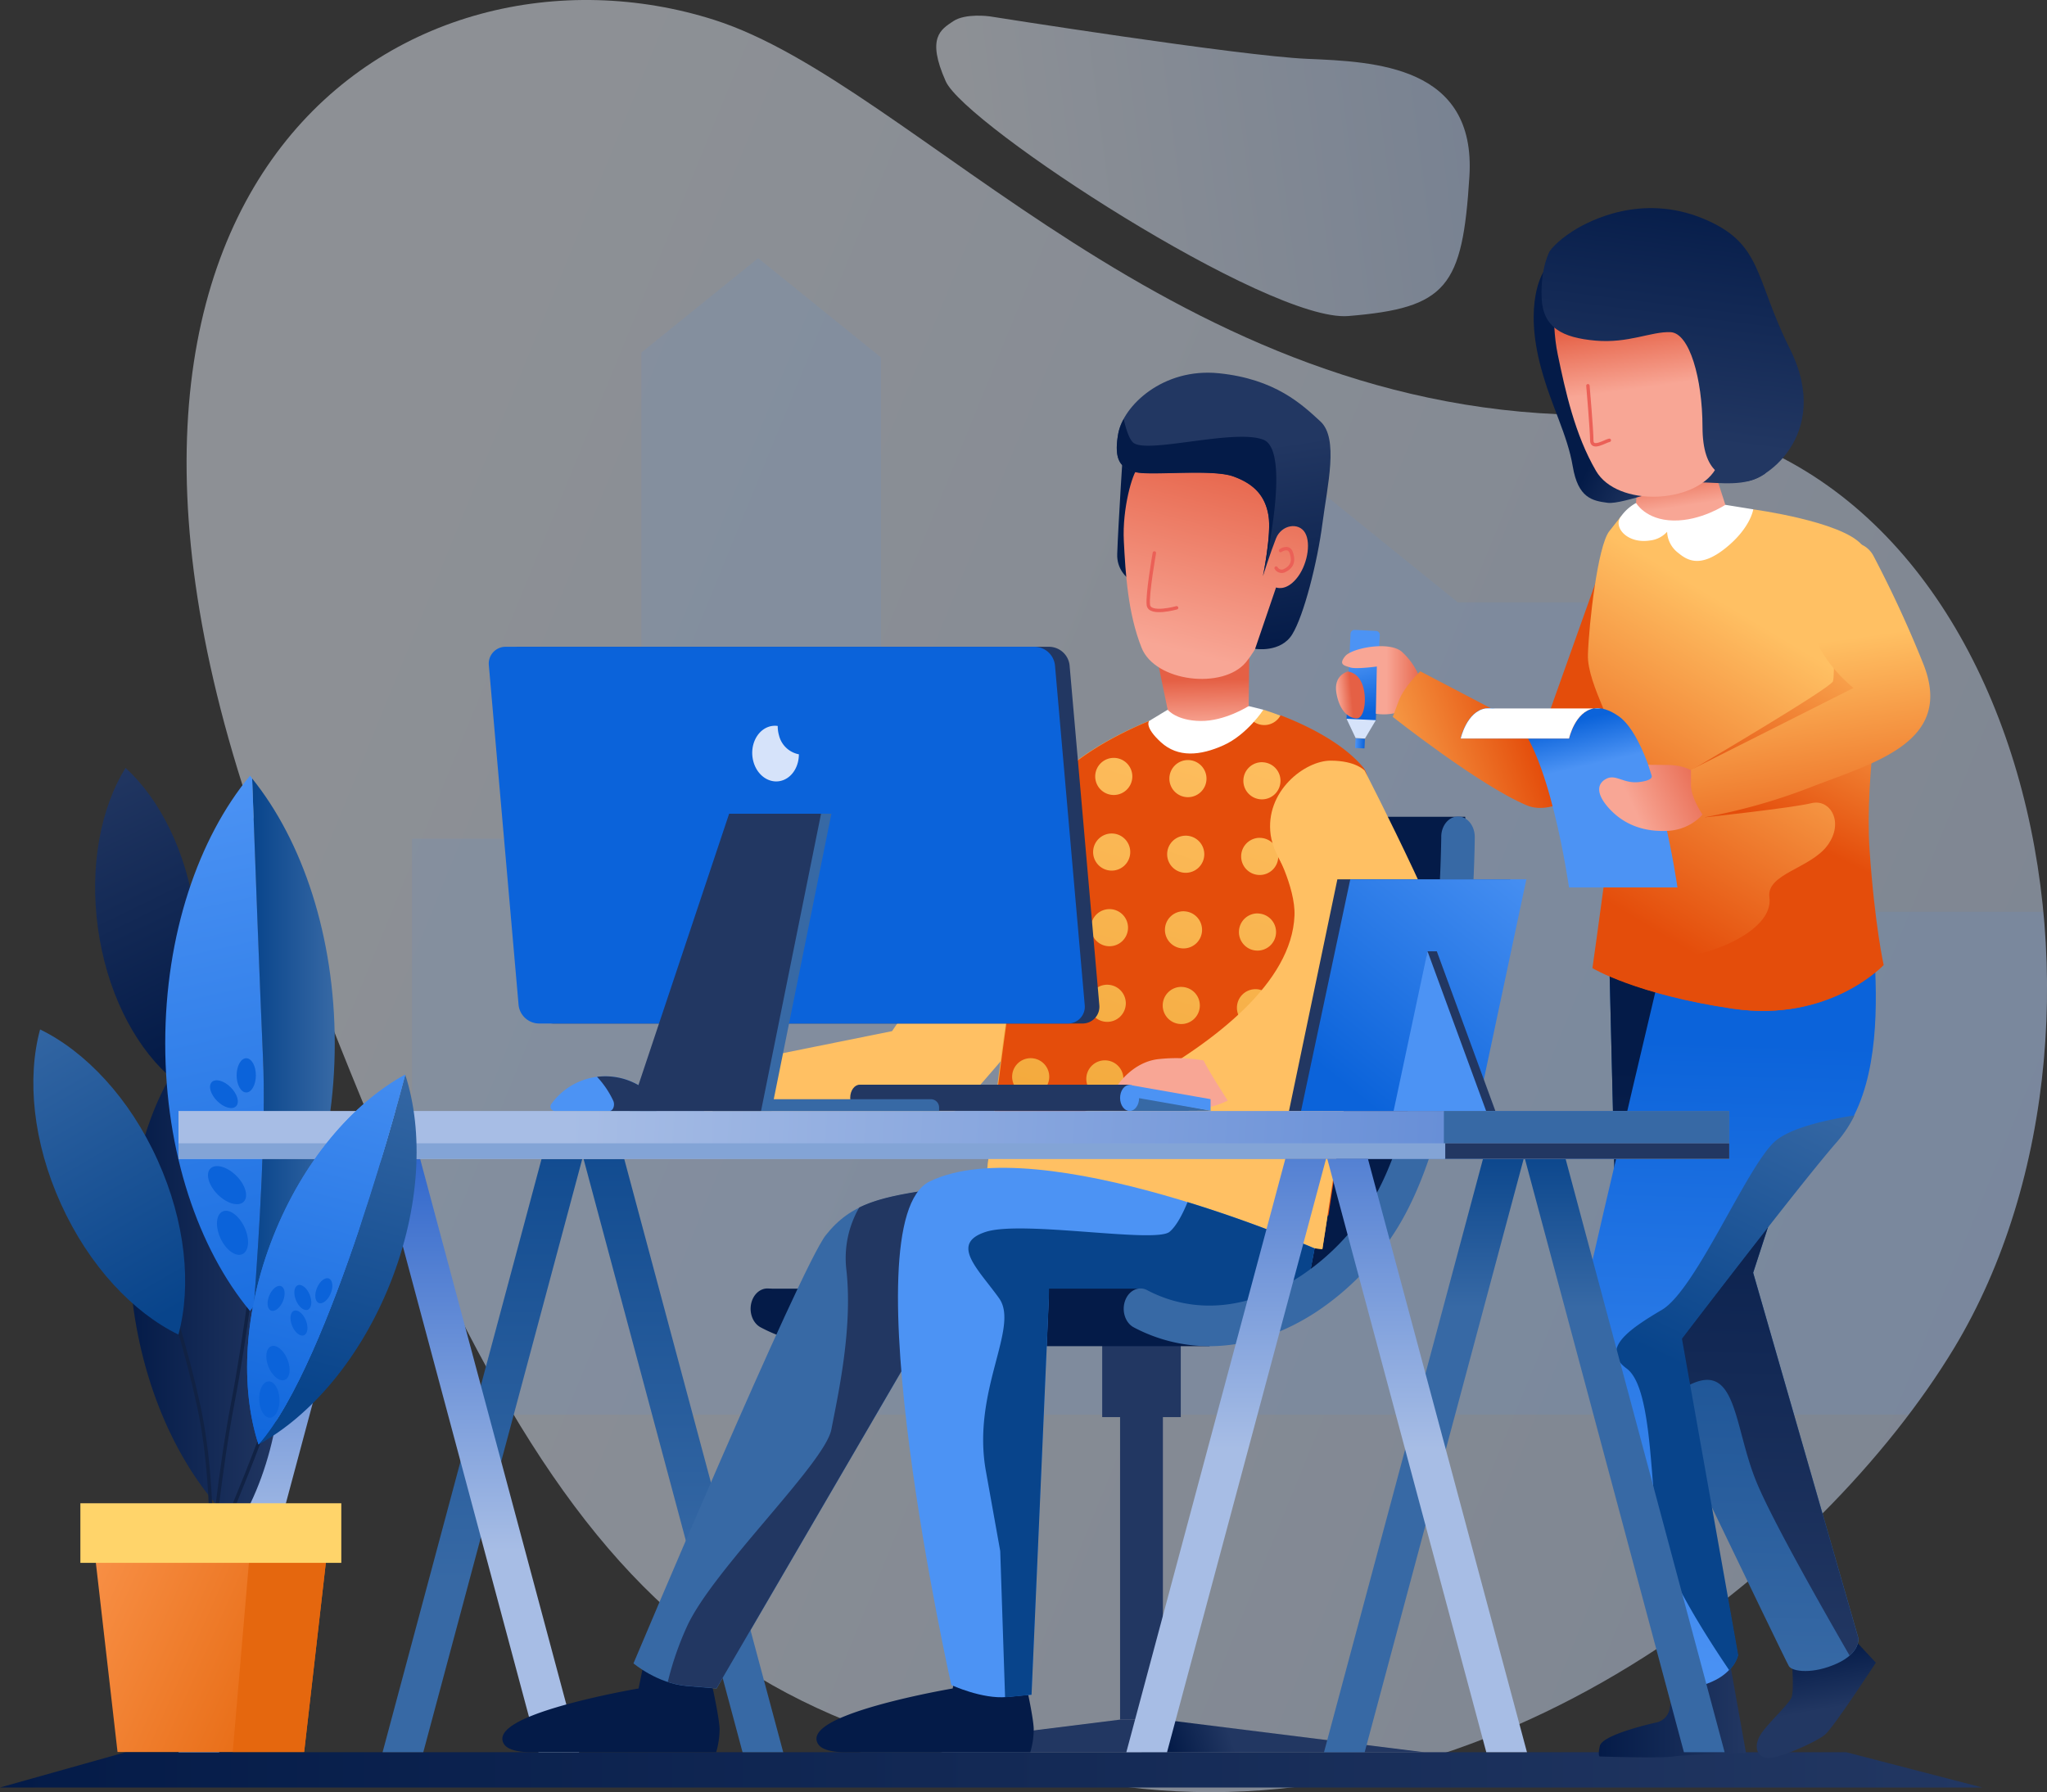 <svg viewBox="0 0 600 525.41" xmlns="http://www.w3.org/2000/svg" xmlns:xlink="http://www.w3.org/1999/xlink"><rect x="0" y="0" width="600" height="525.41" fill="#333333" stroke="none"/><linearGradient id="a" gradientTransform="matrix(-1 -.13 -.14 1.09 -1156.39 -164.42)" gradientUnits="userSpaceOnUse" x1="-1293.44" x2="-1985.56" y1="172.58" y2="373.61"><stop offset="0" stop-color="#eaf1fc"/><stop offset="1" stop-color="#c0d4f4"/></linearGradient><linearGradient id="b" gradientTransform="matrix(-1 0 0 1 -4244.8 0)" gradientUnits="userSpaceOnUse" x1="-4825.83" x2="-4244.8" y1="518.87" y2="518.87"><stop offset="0" stop-color="#223762"/><stop offset="1" stop-color="#041b48"/></linearGradient><linearGradient id="c" gradientTransform="matrix(-.53 .85 .85 .53 719.29 -348.38)" x1="569.15" x2="477.36" xlink:href="#a" y1="-152.37" y2="-40.54"/><linearGradient id="d" gradientTransform="matrix(-1 0 0 1 -768.76 0)" x1="-1280.49" x2="-1237.34" xlink:href="#b" y1="500.56" y2="500.56"/><linearGradient id="e" gradientTransform="matrix(-.99 -.15 -.15 .99 -918.67 -152.04)" x1="-1534.77" x2="-1528.94" xlink:href="#b" y1="426.89" y2="409.45"/><linearGradient id="f" gradientTransform="translate(1262.65)" gradientUnits="userSpaceOnUse" x1="-757.43" x2="-752.58" y1="490.79" y2="314.11"><stop offset="0" stop-color="#3769a5"/><stop offset="1" stop-color="#08448b"/></linearGradient><linearGradient id="g" gradientTransform="translate(1262.65)" x1="-757.3" x2="-752.56" xlink:href="#b" y1="485.86" y2="313.26"/><linearGradient id="h" gradientTransform="translate(1262.65)" gradientUnits="userSpaceOnUse" x1="-760.14" x2="-754.88" y1="497.08" y2="305.43"><stop offset="0" stop-color="#4c93f4"/><stop offset="1" stop-color="#0b63da"/></linearGradient><linearGradient id="i" gradientTransform="translate(1381.02 -1118.36)" x1="-983.17" x2="-978.26" xlink:href="#h" y1="1311.1" y2="1326.69"/><linearGradient id="j" gradientTransform="translate(1380.08 -1118.39)" x1="-982.8" x2="-980.06" xlink:href="#h" y1="1336.2" y2="1336.2"/><linearGradient id="k" gradientTransform="translate(1262.65)" gradientUnits="userSpaceOnUse" x1="-856.25" x2="-844.97" y1="200.23" y2="200.23"><stop offset="0" stop-color="#f8a695"/><stop offset="1" stop-color="#e56045"/></linearGradient><linearGradient id="l" gradientTransform="translate(1262.65)" gradientUnits="userSpaceOnUse" x1="-872.22" x2="-816.05" y1="220.36" y2="200.8"><stop offset="0" stop-color="#ffc063"/><stop offset=".95" stop-color="#e44d0b"/></linearGradient><linearGradient id="m" x1="-733.77" x2="-784.1" xlink:href="#l" y1="190.81" y2="274.68"/><linearGradient id="n" x1="-769.9" x2="-771.76" xlink:href="#k" y1="148.49" y2="136.45"/><linearGradient id="o" gradientTransform="matrix(.99 -.15 .15 .99 1335.45 -318.55)" x1="-891.9" x2="-908.16" xlink:href="#b" y1="303.92" y2="292.48"/><linearGradient id="p" gradientTransform="matrix(.99 -.15 .15 .99 1335.45 -318.55)" x1="-902.33" x2="-902.07" xlink:href="#k" y1="299.18" y2="279.55"/><linearGradient id="q" gradientTransform="matrix(.99 -.15 .15 .99 1335.45 -318.55)" x1="-907" x2="-886.78" xlink:href="#b" y1="313.57" y2="241.42"/><linearGradient id="r" gradientTransform="matrix(1 -.09 .09 1 1363.21 -106.77)" x1="-991.18" x2="-987.01" xlink:href="#k" y1="219.86" y2="219.86"/><linearGradient id="s" x1="-705.83" x2="-736.67" xlink:href="#l" y1="185.82" y2="249.38"/><linearGradient id="t" x1="-805.16" x2="-808.17" xlink:href="#h" y1="226.18" y2="212.89"/><linearGradient id="u" x1="-783.82" x2="-759.76" xlink:href="#k" y1="237.04" y2="225.89"/><linearGradient id="v" x1="-735.85" x2="-724.77" xlink:href="#l" y1="189.27" y2="266.52"/><linearGradient id="w" x1="-714.91" x2="-755.1" xlink:href="#f" y1="324.89" y2="407.72"/><linearGradient id="x" x1="306.94" x2="323.77" xlink:href="#b" y1="513.72" y2="519.56"/><linearGradient id="y" gradientTransform="matrix(-1 0 0 1 -4116.13 0)" x1="-4478.38" x2="-4461.55" xlink:href="#b" y1="513.72" y2="519.56"/><linearGradient id="z" x1="303.95" x2="340.59" xlink:href="#b" y1="473.41" y2="440.72"/><linearGradient id="A" x1="323.46" x2="336.76" xlink:href="#b" y1="414.64" y2="402.78"/><linearGradient id="B" gradientTransform="matrix(-1 0 0 1 -4244.8 0)" x1="-4445.1" x2="-4445.1" xlink:href="#f" y1="463.34" y2="305.96"/><linearGradient id="C" gradientTransform="matrix(-1 0 0 1 -4244.8 0)" x1="-4386.21" x2="-4386.21" xlink:href="#f" y1="463.34" y2="305.96"/><linearGradient id="D" gradientTransform="matrix(-1 0 0 1 -4244.8 0)" x1="-4721.04" x2="-4721.04" xlink:href="#f" y1="383.22" y2="335.16"/><linearGradient id="E" gradientTransform="matrix(-1 0 0 1 -4244.8 0)" x1="-4662.14" x2="-4662.14" xlink:href="#f" y1="383.22" y2="335.16"/><linearGradient id="F" gradientTransform="matrix(-1 0 0 1 -4244.8 0)" gradientUnits="userSpaceOnUse" x1="-4385.28" x2="-4385.28" y1="454.45" y2="337.98"><stop offset="0" stop-color="#a7bde5"/><stop offset="1" stop-color="#2f66cb"/></linearGradient><linearGradient id="G" x1="281.69" x2="277.19" xlink:href="#b" y1="543.14" y2="527.32"/><linearGradient id="H" x1="189.62" x2="185.12" xlink:href="#b" y1="543.14" y2="527.32"/><linearGradient id="I" x1="244.26" x2="241.79" xlink:href="#b" y1="404.97" y2="396.27"/><linearGradient id="J" x1="349.58" x2="347.04" xlink:href="#b" y1="399.46" y2="390.52"/><linearGradient id="K" x1="253.31" x2="282.3" xlink:href="#l" y1="309.87" y2="284.62"/><linearGradient id="L" x1="177.19" x2="244.75" xlink:href="#f" y1="471.82" y2="411.53"/><linearGradient id="M" x1="180.34" x2="246.27" xlink:href="#b" y1="469.68" y2="410.86"/><linearGradient id="N" gradientUnits="userSpaceOnUse" x1="376.89" x2="289.13" y1="208.65" y2="480.87"><stop offset="0" stop-color="#ffc063"/><stop offset="1" stop-color="#e58f0f"/></linearGradient><linearGradient id="O" x1="376.31" x2="288.62" xlink:href="#l" y1="208.52" y2="480.52"/><linearGradient id="P" x1="288.01" x2="402.13" xlink:href="#l" y1="307.28" y2="307.28"/><linearGradient id="Q" x1="249.8" x2="319.42" xlink:href="#h" y1="454.9" y2="392.78"/><linearGradient id="R" x1="388.85" x2="386.04" xlink:href="#f" y1="462.28" y2="460.52"/><linearGradient id="S" x1="333.4" x2="368.55" xlink:href="#k" y1="322.45" y2="309.47"/><linearGradient id="T" x1="327.09" x2="324.54" xlink:href="#b" y1="405.86" y2="396.91"/><linearGradient id="U" x1="355.89" x2="454.85" xlink:href="#l" y1="249.12" y2="353.34"/><linearGradient id="V" x1="309.44" x2="318.56" xlink:href="#f" y1="465.56" y2="451.18"/><linearGradient id="W" gradientTransform="matrix(1 -.022 .022 1 25.02 -45.15)" x1="322.28" x2="322.28" xlink:href="#k" y1="265.03" y2="251.59"/><linearGradient id="X" gradientTransform="matrix(.999 -.052 .052 .999 59.54 -109.87)" x1="271.26" x2="268.86" xlink:href="#b" y1="259.89" y2="265.64"/><linearGradient id="Y" gradientTransform="matrix(1 -.022 .022 1 25.02 -45.15)" x1="317.62" x2="334.28" xlink:href="#k" y1="243.52" y2="184.07"/><linearGradient id="Z" gradientTransform="matrix(.999 -.052 .052 .999 59.54 -109.87)" x1="286.2" x2="292.08" xlink:href="#b" y1="257.54" y2="316.84"/><linearGradient id="aa" gradientTransform="translate(127.73)" x1="321.17" x2="265.76" xlink:href="#h" y1="248.77" y2="317.75"/><linearGradient id="ab" x1="-4326.39" x2="-4326.39" xlink:href="#F" y1="454.45" y2="337.98"/><linearGradient id="ac" x1="-4327.55" x2="-4282.66" xlink:href="#b" y1="380.77" y2="380.77"/><linearGradient id="ad" x1="-4267.46" x2="-4304.98" xlink:href="#b" y1="228.33" y2="305.49"/><linearGradient id="ae" gradientTransform="matrix(-1 0 0 1 -4244.8 0)" x1="-4342.91" x2="-4318.69" xlink:href="#f" y1="305.56" y2="305.56"/><linearGradient id="af" gradientTransform="matrix(-1 0 0 1 -4244.8 0)" x1="-4296.12" x2="-4340.32" xlink:href="#h" y1="230.66" y2="431.28"/><linearGradient id="ag" gradientTransform="matrix(-1 0 0 1 -4244.8 0)" x1="-4247.04" x2="-4297.89" xlink:href="#f" y1="295.18" y2="382.86"/><linearGradient id="ah" gradientTransform="matrix(-1 0 0 1 -4244.8 0)" gradientUnits="userSpaceOnUse" x1="-4244.33" x2="-4339.73" y1="448.6" y2="491.15"><stop offset="0" stop-color="#ff9f5b"/><stop offset="1" stop-color="#e5670e"/></linearGradient><linearGradient id="ai" x1="-4251.27" x2="-4266.7" xlink:href="#ah" y1="478.19" y2="478.19"/><linearGradient id="aj" gradientTransform="matrix(-1 0 0 1 -4244.8 0)" x1="-4305.61" x2="-4309.59" xlink:href="#h" y1="285.16" y2="295.68"/><linearGradient id="ak" gradientTransform="matrix(-1 0 0 1 -2212.57 -1082.83)" x1="-2265.86" x2="-2269.83" xlink:href="#h" y1="1370.84" y2="1381.36"/><linearGradient id="al" gradientTransform="matrix(-1 0 0 1 -2193.45 -1075.67)" x1="-2243.47" x2="-2247.45" xlink:href="#h" y1="1379.29" y2="1389.82"/><linearGradient id="am" gradientTransform="matrix(-1 0 0 1 -3194.87 -793.77)" x1="-3244.09" x2="-3248.06" xlink:href="#h" y1="1104.84" y2="1115.37"/><linearGradient id="an" gradientTransform="matrix(1 0 0 -1 4803.98 665.44)" x1="-4411.86" x2="-4896.34" xlink:href="#F" y1="326.31" y2="353.9"/><linearGradient id="ao" x1="-4663.1" x2="-4663.1" xlink:href="#F" y1="424.61" y2="302.2"/><linearGradient id="ap" x1="-4604.21" x2="-4604.21" xlink:href="#F" y1="424.61" y2="302.2"/><linearGradient id="aq" x1="266.47" x2="170.13" xlink:href="#h" y1="182.35" y2="350.24"/><linearGradient id="ar" gradientTransform="matrix(-1 0 0 1 -4244.8 0)" x1="-4363.96" x2="-4337.83" xlink:href="#f" y1="309.46" y2="409.42"/><linearGradient id="as" gradientTransform="matrix(-1 0 0 1 -4244.8 0)" x1="-4352.25" x2="-4326.12" xlink:href="#h" y1="306.4" y2="406.36"/><linearGradient id="at" gradientTransform="matrix(-1 0 0 1 -4244.8 0)" x1="-4355.93" x2="-4318.47" xlink:href="#h" y1="292.34" y2="435.62"/><linearGradient id="au" gradientTransform="matrix(0 -1 -1 0 -576.97 -4524.09)" x1="-4893.84" x2="-4896.91" xlink:href="#h" y1="-695.26" y2="-687.15"/><linearGradient id="av" gradientTransform="matrix(0 -1 -1 0 -583.49 -4509.8)" x1="-4881.8" x2="-4884.87" xlink:href="#h" y1="-687.78" y2="-679.67"/><linearGradient id="aw" gradientTransform="matrix(-1 0 0 1 -3303.64 -739.24)" x1="-3382.88" x2="-3385.94" xlink:href="#h" y1="1094.47" y2="1102.58"/><linearGradient id="ax" gradientTransform="matrix(-1 0 0 1 -3300.89 -738.25)" x1="-3378.98" x2="-3382.05" xlink:href="#h" y1="1100.97" y2="1109.08"/><linearGradient id="ay" gradientTransform="matrix(-1 0 0 1 -3296.89 -735.04)" x1="-3365.61" x2="-3368.67" xlink:href="#h" y1="1100.99" y2="1109.11"/><linearGradient id="az" gradientTransform="matrix(-1 0 0 1 -4137.49 -88.06)" x1="-4201.39" x2="-4204.46" xlink:href="#h" y1="459.41" y2="467.52"/><linearGradient id="aA" x1="374.08" x2="352.33" xlink:href="#b" y1="154.08" y2="134.9"/><path d="m468.47 121.66c-124.28.75-200-97-259.12-115.83-88.82-28.25-205.96 44.86-130.41 247.08s114.68 253.66 250.75 270.91c108.88 13.81 204.76-65.32 243-128.47 59.71-98.79 20.05-274.44-104.22-273.69z" fill="url(#a)" opacity=".49"/><path d="m0 524.04h581.03l-39.87-10.34h-504.38z" fill="url(#b)"/><path d="m290.05 4.79s73.29 11.62 93.13 12.46 49.54 2 47.52 34.47-6.6 38.56-35.5 40.93c-23.36 1.92-112.29-56-118-68.83s-1.4-15.18 2.2-17.6 10.65-1.43 10.65-1.43z" fill="url(#c)" opacity=".49"/><path d="m120.78 356.68v-110.81h67.22v-142.51l34.22-27.67 36 29.09v141.09h84.63v-112.82h30.59l53.83 43.52h78v90.75h93.63c4.28 44.66-4.22 91.58-26.27 128a228.27 228.27 0 0 1 -13.22 19.4h-408.86c-10-16.72-19.78-35.91-29.77-58.04z" fill="#4c93f4" opacity=".1"/><path d="m506.78 485.94 5 28s-17.42.41-21.22 1-21.62 0-21.62 0-.71 0 0-3.09 13.42-6.18 16.63-6.89a5 5 0 0 0 3.81-3.94l1.53-8.17z" fill="url(#d)"/><path d="m538.1 474.82 11.73 12.63s-12.37 19-14.93 21.13-14.42 7.53-17.37 6.76-3.34-3.8-1.49-6.81 7.89-8.54 9-10.7-.13-15-.13-15z" fill="url(#e)"/><path d="m471.72 282.26 2.49 102.29s49.12 102.34 50.15 103.94 7.06 2.4 14.08-.8 6.27-7.48 6.27-7.48l-30.84-107.08 30.86-94.94z" fill="url(#f)"/><path d="m471.72 282.26 2.49 102.29 11.69 24.34a25.6 25.6 0 0 0 9.17-2.81c14.29-7.27 13 12.54 20.06 29.08 4.79 11.29 18.69 35.78 27 50.19 3-2.62 2.55-5.15 2.55-5.15l-30.81-107.07 30.86-94.94z" fill="url(#g)"/><path d="m546.54 266.5s2.33.23 3.1 17.78-.42 38-11.25 50.31-45.58 57.88-45.58 57.88l16.54 92.81s-.9 4.87-7.71 7.81-11.64 1.81-11.64 1.81-29.76-95.36-25.73-114.2 26-111.27 26-111.27z" fill="url(#h)"/><path d="m396.48 184.67h6.24a1.18 1.18 0 0 1 1.18 1.18v25.1a0 0 0 0 1 0 0h-8.6a0 0 0 0 1 0 0v-25.1a1.18 1.18 0 0 1 1.18-1.18z" fill="url(#i)" transform="matrix(.999 .047 -.047 .999 9.68 -18.45)"/><path d="m394.69 210.73 2.66 5.62 2.74.16 3.19-5.38z" fill="#d6e3fa"/><path d="m397.29 216.42h2.74v2.8h-2.74z" fill="url(#j)" transform="matrix(.999 .047 -.047 .999 10.61 -18.39)"/><path d="m415.61 197.46a19.94 19.94 0 0 0 -4.51-6.2c-3.48-3.48-14.86-1.32-16.83 1.13s-.28 2.73 1.5 3.29 7.8-.28 7.8-.28l-.3 13.83a14.32 14.32 0 0 0 7.26-.66c4-1.3 3.48 2.44 3.48 2.44z" fill="url(#k)"/><path d="m474.18 152.61s-22.3 62.44-22.33 62.63v.19l-35.54-18.62s-4.7 4.32-6.39 8.84l-1.69 4.51s25.39 20.12 39.3 25.95 38.22-24.26 38.22-24.26z" fill="url(#l)"/><path d="m513.87 149.33s25.82 3.48 31.84 10.37 6.14 15.29 6.14 26.58-5.64 40.62-4.14 62.8 4.14 33.85 4.14 33.85-15.8 16.92-44 12.79-41.09-11.89-41.09-11.89 7.5-53 7.75-61-9.36-21.9-9.07-30.93 2.86-31.84 6.27-36.18l3.42-4.34z" fill="url(#m)"/><path d="m479.55 147.46a13.06 13.06 0 0 0 -4.42 3.94c-2.44 3.1 1.82 8.12 8.52 7.05a7.89 7.89 0 0 0 5-2.55 8.19 8.19 0 0 0 3.32 6.24c2.57 2.12 6.4 4.48 13.79-1.44s8.14-11.38 8.14-11.38l-8.18-1.32z" fill="#fff"/><path d="m480.49 132.61-.94 14.84s2.81 5 10.93 5.15 15.24-4.6 15.24-4.6l-4.62-14.39z" fill="url(#n)"/><path d="m452.42 79.7s-6 8.85-.69 28.28c3 11.12 7.7 19.45 9.26 28.74s5.72 10.1 10.24 10.69 20.44-6 26.6-6 13.8 1.48 19.35-2.41c3.12-2.19 4.69-26.93 4.69-26.93l-19.2-37.7-11.44-6.37z" fill="url(#o)"/><path d="m456.6 103.94c2.22 10.65 5 23.49 11.22 34.13s28.94 9.66 35-.49 6.47-24.95 6.47-24.95 7.78-.65 8.88-6.71-.67-14.58-4.52-15.72-6.65 3.34-6.65 3.34-.41-11.3-9.38-17.07-38.75 1.26-40.2 3-3.03 13.82-.82 24.47z" fill="url(#p)"/><path d="m454.23 73.65s-2.67 4.64-2.36 13.55 6.13 11.8 15.78 12.66 16.4-2.73 22-2.48 9.34 13.72 9.37 27.71 6.29 15.07 11.76 16 26.65-13.2 13.88-38.78c-10.54-20.96-7.85-31.06-25.66-38.31s-33 .56-38 3.75-6.77 5.9-6.77 5.9z" fill="url(#q)"/><path d="m465.44 113.08s1.13 13.15 1.13 16 3.93.23 5.14 0" fill="none" stroke="#eb6057" stroke-linecap="round" stroke-linejoin="round"/><path d="m395.06 196.88s3.07.09 4.39 4.13.4 9.69-1.81 9.61-4.94-1.93-5.91-7.35 3.33-6.39 3.33-6.39z" fill="url(#r)"/><path d="m537.26 184.57s.63 13.16 0 15.17-41.36 25.94-41.36 25.94l3.9 13.93s25.55-2.76 31.13-4.14 9.72 5.64 4.7 12.41-17.93 8.27-17 15.17-8 12.79-18.11 15.92c-7 2.19-23.93 3.89-33.48 4.71v.14s12.88 7.75 41.09 11.89 44-12.79 44-12.79-2.63-11.66-4.14-33.85c-1.49-21.92 4-50.8 4.13-62.37z" fill="url(#s)"/><path d="m491.68 260.18s-5.91-42.31-17.24-50.21-14.53 6.54-14.53 6.54h-31.79s3.2-14.44 14.53-6.54 17.24 50.21 17.24 50.21z" fill="url(#t)"/><g fill="#fff"><path d="m437.45 207.69h-2c-5.54.87-7.3 8.82-7.3 8.82h31.75s1.76-7.94 7.3-8.82z"/><path d="m467.21 207.69h2a6.8 6.8 0 0 0 -2 0z"/><path d="m435.43 207.69h2a6.8 6.8 0 0 0 -2 0z"/></g><path d="m496.57 226.39s-2.35-2.08-7.9-2.13l-5.55-.05 1 3.17s.76 1.4-3.76 1.9-6.77-2.44-9.59-.94-2.95 4.64 1.19 9 9.9 6.71 17.3 6.21a14.69 14.69 0 0 0 11-6.27z" fill="url(#u)"/><path d="m540.28 159.36a7.4 7.4 0 0 1 8.83 3.56 337.67 337.67 0 0 1 14.57 31.55c9.4 23.27-14.63 29.15-33.22 36.43a171 171 0 0 1 -30.87 8.71s-4-5.37-3.94-9.65v-4.28l47.65-24s-11.19-8.36-13.4-21.46 4.52-19 10.33-20.9z" fill="url(#v)"/><path d="m543.57 327c-8.59 1.35-18.89 3.71-23.34 7.65-8.23 7.35-23.13 43.46-33.1 49.35s-18.05 11.57-10.34 17.21 6.77 34.41 9.4 49.08c1.94 10.82 14.31 30 20.67 39.38a9.67 9.67 0 0 0 2.64-4.43l-16.5-92.77s34.74-45.52 45.58-57.88a36.1 36.1 0 0 0 4.99-7.59z" fill="url(#w)"/><path d="m328.31 504.14-76.63 9.57h82.92v-9.57z" fill="url(#x)"/><path d="m340.88 504.14 76.63 9.57h-82.91v-9.57z" fill="url(#y)"/><path d="m328.31 388.03h12.55v116.11h-12.55z" fill="url(#z)"/><path d="m323.07 394h23.03v21.45h-23.03z" fill="url(#A)"/><path d="m217.65 513.7h11.92l-46.61-173.97h-11.92z" fill="url(#B)"/><path d="m124.07 513.7h-11.93l46.61-173.97h11.93z" fill="url(#C)"/><path d="m493.58 513.7h11.93l-46.62-173.97h-11.92z" fill="url(#D)"/><path d="m400 513.7h-11.92l46.61-173.97h11.92z" fill="url(#E)"/><path d="m157.83 513.7h11.92l-46.61-173.97h-11.93z" fill="url(#F)"/><path d="m301 495s1.87 8.53 2 11.81a24.28 24.28 0 0 1 -1 6.87h-53.39s-7 .38-8.77-2.31.95-5.53 8.07-8.36c11.75-4.68 31.33-8 31.33-8l2.34-11.34z" fill="url(#G)"/><path d="m208.92 495s1.87 8.53 2 11.81a24.28 24.28 0 0 1 -1 6.87h-53.38s-7 .38-8.77-2.31.95-5.53 8.07-8.36c11.75-4.68 31.33-8 31.33-8l2.34-11.34z" fill="url(#H)"/><path d="m224.82 377.8h26.86v12.05h-26.86z" fill="url(#I)"/><path d="m429.47 239.45h-111.47c-2.71 0-4.92 2.64-4.93 5.93v.19a415.71 415.71 0 0 1 -3 43.48 275.5 275.5 0 0 1 -6.26 34.49c-2.87 11.2-6.65 21.5-11.33 29.16a69.07 69.07 0 0 1 -20.48 21.3c-8.26 5.46-17.57 8.76-26.89 8.76a38.84 38.84 0 0 1 -18.23-4.53c-2.49-1.3-5.38.08-6.46 3.1s.07 6.52 2.56 7.82a47.33 47.33 0 0 0 19.64 5.44l.14.07h111.71l49.53-29.88 16.28-27.93 10-75.27z" fill="url(#J)"/><path d="m314.25 225.06-52.78 77.24-57.64 11.63 3.25 15.19s64.44-.35 70.4-1.75 53-62.78 53-62.78z" fill="url(#K)"/><path d="m275.62 348.41c-17.19 2.46-26.07 4.21-33.55 13.68s-56.39 125.56-56.39 125.56 7 5.93 15.66 6.65l8.7.72 61.73-105.93z" fill="url(#L)"/><path d="m248.08 372.26c1.93 17.19-2.48 36.83-4.4 46.82s-35.06 41.39-42.43 58a89.63 89.63 0 0 0 -5.51 16 24.37 24.37 0 0 0 5.58 1.17l8.7.72 61.73-105.93 3.86-40.68c-10.49 1.5-17.88 2.75-23.76 5.64a29.69 29.69 0 0 0 -3.77 18.26z" fill="url(#M)"/><path d="m370.31 208.07s19.79 5.87 29.06 17-11.76 141.16-11.76 141.16l-6.61-.76-93-10.62s12.48-117.6 22.48-127.43 26.33-16.05 26.33-16.05z" fill="url(#N)"/><path d="m301 353.55a5.42 5.42 0 0 1 4.82 3.29l11.54 1.32a5.41 5.41 0 0 1 10.64 1.21l10.93 1.25c0-.18 0-.35 0-.53a5.44 5.44 0 1 1 10.61 1.73l11.64 1.33a5.38 5.38 0 0 1 -.52-2.43 5.44 5.44 0 1 1 9.72 3.48l10.84 1.24 3.32.38a5.41 5.41 0 0 1 4.84-9.5c.5-3.3 1.11-7.3 1.78-11.84a5.43 5.43 0 1 1 1.23-8.47c5.59-39.13 13.6-103.31 7.21-111s-17.79-12.84-24.25-15.32a5.4 5.4 0 0 1 -10-1.17l-12.15 1.2a5.38 5.38 0 0 1 -8 .79l-8.18.81s-16.33 6.22-26.33 16.05a6 6 0 0 0 -.68.85 5.39 5.39 0 0 1 -1.31 2.41 81.66 81.66 0 0 0 -4 13.12 5.42 5.42 0 1 1 -2.29 10.52c-.8 4-1.59 8.33-2.37 12.83a5.42 5.42 0 1 1 -1.19 7.09c-5.93 36.46-10.61 80.61-10.61 80.61l8.28.95a5.43 5.43 0 0 1 4.48-2.2zm90.79-129.46a5.44 5.44 0 1 1 -5.59 5.28 5.44 5.44 0 0 1 5.62-5.28zm-.65 22.17a5.44 5.44 0 1 1 -5.59 5.28 5.44 5.44 0 0 1 5.62-5.28zm-.65 22.17a5.44 5.44 0 1 1 -5.59 5.28 5.44 5.44 0 0 1 5.63-5.28zm-.65 22.17a5.44 5.44 0 1 1 -5.59 5.28 5.44 5.44 0 0 1 5.63-5.29zm-.65 22.17a5.44 5.44 0 1 1 -5.59 5.28 5.44 5.44 0 0 1 5.64-5.29zm-19.15-89.3a5.44 5.44 0 1 1 -5.59 5.28 5.44 5.44 0 0 1 5.63-5.29zm-.65 22.17a5.44 5.44 0 1 1 -5.59 5.28 5.44 5.44 0 0 1 5.64-5.29zm-.65 22.17a5.44 5.44 0 1 1 -5.59 5.28 5.44 5.44 0 0 1 5.64-5.3zm-.59 22.19a5.44 5.44 0 1 1 -5.59 5.28 5.44 5.44 0 0 1 5.59-5.28zm-.65 22.17a5.44 5.44 0 1 1 -5.59 5.28 5.44 5.44 0 0 1 5.59-5.32zm-.63 21.59a5.44 5.44 0 1 1 -5.59 5.28 5.44 5.44 0 0 1 5.59-5.32zm-18.52-110.93a5.44 5.44 0 1 1 -5.59 5.28 5.44 5.44 0 0 1 5.59-5.28zm-.65 22.17a5.44 5.44 0 1 1 -5.59 5.28 5.44 5.44 0 0 1 5.59-5.28zm-.65 22.17a5.44 5.44 0 1 1 -5.59 5.28 5.44 5.44 0 0 1 5.6-5.29zm-.65 22.17a5.44 5.44 0 1 1 -5.59 5.28 5.44 5.44 0 0 1 5.6-5.29zm-.65 22.17a5.44 5.44 0 1 1 -5.59 5.28 5.44 5.44 0 0 1 5.6-5.3zm-.63 21.59a5.44 5.44 0 1 1 -5.59 5.28 5.44 5.44 0 0 1 5.61-5.3zm-18.51-110.91a5.44 5.44 0 1 1 -5.59 5.28 5.44 5.44 0 0 1 5.59-5.28zm-.61 22.17a5.44 5.44 0 1 1 -5.59 5.28 5.44 5.44 0 0 1 5.59-5.28zm-.65 22.17a5.44 5.44 0 1 1 -5.59 5.28 5.44 5.44 0 0 1 5.56-5.28zm-.65 22.17a5.44 5.44 0 1 1 -5.59 5.28 5.44 5.44 0 0 1 5.56-5.29zm-.7 22.16a5.44 5.44 0 1 1 -5.59 5.28 5.44 5.44 0 0 1 5.59-5.28zm-.63 21.59a5.44 5.44 0 1 1 -5.59 5.28 5.44 5.44 0 0 1 5.62-5.28zm-20.46-44.39a5.44 5.44 0 1 1 -5.59 5.28 5.44 5.44 0 0 1 5.62-5.28zm-.65 22.17a5.44 5.44 0 1 1 -5.59 5.28 5.44 5.44 0 0 1 5.62-5.28zm-.63 21.59a5.44 5.44 0 1 1 -5.59 5.28 5.44 5.44 0 0 1 5.62-5.28z" fill="url(#O)"/><path d="m373.34 248.34s6.44 11.69 6.09 20.1c-1.61 39.16-89.45 69-89.45 69l-2 17.39 99.61 11.37 14.52-94.15z" fill="url(#P)"/><path d="m385.31 366s-80.58-35.25-112.78-19.65c-24.18 11.65 6.31 147.65 6.31 147.65s9.09 4.21 16.29 3.51l7.2-.7 5.19-118.82 48.58 10.62 26.83-10.17z" fill="url(#Q)"/><path d="m383 378.4 2.34-12.4a389.29 389.29 0 0 0 -37.25-13.58c-1.36 3.32-3.22 7-5.29 8.72-4.2 3.45-43.13-3.45-53.83 0s-2.28 10.87 3.86 19.44-8.07 27.15-3.86 50.65l4.21 23.5 1.42 42.82h.56l7.2-.7 5.19-118.82 48.58 10.62z" fill="url(#R)"/><path d="m353.77 311.06a48.15 48.15 0 0 0 -14.48-.53c-7.58 1-11.88 7.86-11.88 7.86s22.22 6.17 25.57 6.26 8.48-2.78 8.48-2.78z" fill="url(#S)"/><path d="m307.48 377.8h26.86v12.61h-26.86z" fill="url(#T)"/><path d="m400 225.93s29.16 56.5 28.16 65.81-67.89 31.55-67.89 31.55-7.49-11.53-7.8-13.2c-.44-2.35 46.64-28 46.64-28s-24.9-24.42-26.66-37.29 10.08-21.8 17.55-21.8 10 2.93 10 2.93z" fill="url(#U)"/><path d="m422.45 245.37v.19a415.74 415.74 0 0 1 -3 43.48 275.5 275.5 0 0 1 -6.26 34.49c-2.87 11.2-6.65 21.5-11.33 29.16a69.07 69.07 0 0 1 -20.5 21.31c-8.26 5.46-17.57 8.76-26.89 8.76a38.84 38.84 0 0 1 -18.23-4.53c-2.49-1.3-5.38.08-6.46 3.1s.07 6.52 2.56 7.82a47.23 47.23 0 0 0 22.12 5.51c11.24 0 22.09-3.93 31.6-10.21a79.67 79.67 0 0 0 23.7-24.73c5.82-9.56 10-21.42 13.11-33.86 4.68-18.65 7-38.66 8.18-54.1s1.22-26.26 1.22-26.39c0-3.29-2.18-6-4.89-6s-4.92 2.64-4.93 5.93z" fill="url(#V)"/><path d="m342.26 208.07-5.44 3.3s-1.52 1.67 3.45 6.22 11.5 4 18.4.88 11.64-10.4 11.64-10.4l-4.31-1.07z" fill="#fff"/><path d="m338.74 191.07 3.52 17s2.53 3.22 9.66 3.3 14.08-4.37 14.08-4.37l.21-17.31z" fill="url(#W)"/><path d="m329.33 129.64s-1.58 24.29-1.86 32.79 10.21 10.67 10.21 10.67l15.4-16.1-6.8-25.38z" fill="url(#X)"/><path d="m329.41 158.64c.5 9.57 1.18 21.13 5.19 31.24s23.92 12.31 30.58 4.28 9-20.86 9-20.86 6.86.48 8.64-4.65 1.37-12.79-1.83-14.3-6.25 2-6.25 2 1.16-9.9-5.88-16.13-33.93-4.11-35.42-2.83-4.53 11.68-4.03 21.25z" fill="url(#Y)"/><path d="m370.17 168.91s2.56-12.29 1.63-17.84-4-9.23-10.36-11.46-24.6-.09-28.68-1.27-6.42-3.14-5-11.21 13.06-19.4 29.55-17.7 24.31 9.13 29.72 14.12 2.06 18.61.58 30-5.47 27-8.86 32.45-10.86 4.22-10.86 4.22l6.14-18s2.74 1.22 5.91-2.51 4.43-10.32 2.6-13.5-6.92-2.43-8.54 1.66-3.83 11.04-3.83 11.04z" fill="url(#Z)"/><path d="m428.52 325.7h-50.7l14.18-67.91h50.7z" fill="#223762"/><path d="m432.97 325.7h-51.62l14.43-67.91h51.62z" fill="url(#aa)"/><path d="m421.15 278.9 17.16 46.8h-27.11l7.23-46.8z" fill="#223762"/><path d="m418.43 278.9 17.17 46.8h-27.12z" fill="#4c93f4"/><path d="m330.52 320.89 24.5 4.74-11.12.07h-13.38z" fill="#3769a5"/><path d="m330.97 321.44 23.86 4.19v-3.39l-23.86-4.19z" fill="#4c93f4"/><path d="m252 318c-1.54 0-2.79 1.71-2.79 3.83s1.25 3.83 2.79 3.83h79.1v-7.66z" fill="#223762"/><path d="m64.24 513.7h-11.92l46.61-173.97h11.93z" fill="url(#ab)"/><path d="m81.47 377.8c3.81 27.15-1.09 52.46-11.79 69.81-15.06-13.73-26.73-36.72-30.54-63.87s1.09-52.46 11.79-69.81c15.07 13.73 26.73 36.72 30.54 63.87z" fill="url(#ac)"/><path d="m47.18 373.47a320.5 320.5 0 0 1 10.82 37.64c5.05 22.21 3.78 48.63 3.78 48.63" fill="none" stroke="#124" stroke-linecap="round" stroke-linejoin="round"/><path d="m75 366.22s-3 25.49-6.78 45.13-6.28 45.59-6.28 45.59" fill="none" stroke="#124" stroke-linecap="round" stroke-linejoin="round"/><path d="m81.08 409s-6.08 16.61-10.52 27.36-8.61 21.82-8.61 21.82" fill="none" stroke="#124" stroke-linecap="round" stroke-linejoin="round"/><path d="m57.2 268.11c2.5 18.28-.86 35.3-8.1 46.94-10.1-9.28-17.9-24.77-20.4-43s.86-35.3 8.1-46.94c10.1 9.23 17.91 24.72 20.4 43z" fill="url(#ad)"/><path d="m77.08 310.23c-1-21.26-2.37-59.64-3.18-82 14.75 18.27 24.22 46.25 24.22 77.66 0 31.05-9.25 58.74-23.71 77 1.59-21.44 3.59-53.3 2.67-72.66z" fill="url(#ae)"/><path d="m48.43 305.88c0-31.87 9.73-60.22 24.85-78.46.21.26.42.54.63.8.81 22.37 2.23 60.75 3.18 82 .91 19.37-1.09 51.23-2.68 72.68-.38.48-.75 1-1.13 1.45-15.13-18.25-24.85-46.6-24.85-78.47z" fill="url(#af)"/><path d="m46.19 340.11c8.23 18.17 10 36.84 6.11 51.15-13.33-6.49-26.2-20.14-34.44-38.31s-10-36.84-6.11-51.15c13.33 6.49 26.25 20.14 34.44 38.31z" fill="url(#ag)"/><path d="m34.45 513.63h54.7l8.12-70.89h-70.94z" fill="url(#ah)"/><path d="m97.27 442.74-8.12 70.89h-20.93l6.06-70.89z" fill="url(#ai)"/><path d="m23.56 440.72h76.48v17.47h-76.48z" fill="#ffd46a" transform="matrix(-1 0 0 -1 123.6 898.9)"/><ellipse cx="72.18" cy="315.26" fill="url(#aj)" rx="2.82" ry="5.02"/><ellipse cx="65.68" cy="320.81" fill="url(#ak)" rx="2.82" ry="5.02" transform="matrix(.707 -.707 .707 .707 -207.61 140.4)"/><ellipse cx="66.59" cy="347.48" fill="url(#al)" rx="3.87" ry="6.89" transform="matrix(.707 -.707 .707 .707 -226.2 148.86)"/><ellipse cx="68.18" cy="361.24" fill="url(#am)" rx="3.87" ry="6.89" transform="matrix(.907 -.422 .422 .907 -146.13 62.55)"/><path d="m52.32 325.7h454.55v14.03h-454.55z" fill="url(#an)" transform="matrix(-1 0 0 -1 559.19 665.44)"/><path d="m423.23 325.7h83.64v14.03h-83.64z" fill="#3769a5" transform="matrix(-1 0 0 -1 930.09 665.44)"/><path d="m52.32 335.17h454.55v4.56h-454.55z" fill="#83a4d6" transform="matrix(-1 0 0 -1 559.19 674.91)"/><path d="m423.63 335.17h83.24v4.56h-83.24z" fill="#223762" transform="matrix(-1 0 0 -1 930.49 674.91)"/><path d="m435.65 513.7h11.92l-46.61-173.97h-11.92z" fill="url(#ao)"/><path d="m342.07 513.7h-11.93l46.61-173.97h11.93z" fill="url(#ap)"/><path d="m208.86 322.25h66.44a0 0 0 0 1 0 0v3.45a0 0 0 0 1 0 0h-64a2.4 2.4 0 0 1 -2.4-2.4v-1a0 0 0 0 1 -.04-.05z" fill="#3769a5" transform="matrix(-1 0 0 -1 484.16 647.96)"/><path d="m162.22 300.06h155a4.92 4.92 0 0 0 5-5.46l-8.71-99.52a6.08 6.08 0 0 0 -5.94-5.46h-155a4.92 4.92 0 0 0 -5 5.46l8.71 99.52a6.08 6.08 0 0 0 5.94 5.46z" fill="#223762"/><path d="m157.94 300.06h155a4.92 4.92 0 0 0 5-5.46l-8.71-99.52a6.08 6.08 0 0 0 -5.94-5.46h-155a4.92 4.92 0 0 0 -5 5.46l8.71 99.52a6.08 6.08 0 0 0 5.94 5.46z" fill="url(#aq)"/><path d="m162.63 325.7a1.28 1.28 0 0 1 -1.06-2 19.5 19.5 0 0 1 31.73 0 1.28 1.28 0 0 1 -1.06 2z" fill="#4c93f4"/><path d="m179.74 322.69a26.81 26.81 0 0 0 -4.74-7 19.69 19.69 0 0 1 2.42-.15 19.48 19.48 0 0 1 15.86 8.16 1.28 1.28 0 0 1 -1.06 2h-13.54c1.03 0 1.66-1.75 1.06-3.01z" fill="#223762"/><path d="m114.44 376.07c-8.73 22-23.21 38.95-38.66 47.41 21.38-24.16 43-108.43 43-108.43 5.43 16.75 4.39 39-4.34 61.02z" fill="url(#ar)"/><path d="m80.11 362.46c8.73-22 23.21-38.95 38.66-47.41 0 0-21.59 84.27-43 108.43-5.43-16.74-4.39-39 4.34-61.02z" fill="url(#as)"/><path d="m80.11 362.46c8.73-22 23.21-38.95 38.66-47.41 0 0-21.59 84.27-43 108.43-5.43-16.74-4.39-39 4.34-61.02z" fill="url(#at)"/><ellipse cx="95.08" cy="378.52" fill="url(#au)" rx="3.88" ry="2.17" transform="matrix(.386 -.922 .922 .386 -290.78 319.96)"/><ellipse cx="81.08" cy="380.77" fill="url(#av)" rx="3.88" ry="2.17" transform="matrix(.386 -.922 .922 .386 -301.44 308.43)"/><ellipse cx="88.79" cy="380.53" fill="url(#aw)" rx="2.17" ry="3.88" transform="matrix(.925 -.379 .379 .925 -137.59 62.04)"/><ellipse cx="87.65" cy="388.03" fill="url(#ax)" rx="2.17" ry="3.88" transform="matrix(.925 -.379 .379 .925 -140.51 62.16)"/><ellipse cx="81.5" cy="399.78" fill="url(#ay)" rx="2.98" ry="5.32" transform="matrix(.925 -.379 .379 .925 -145.43 60.71)"/><ellipse cx="78.52" cy="410.05" fill="url(#az)" rx="2.98" ry="5.32" transform="matrix(1 -.04 .04 1 -15.98 3.39)"/><path d="m226.1 325.7h-38.47l29.12-87.14h26.94z" fill="#3769a5"/><path d="m223.07 325.7h-38.47l29.12-87.14h26.94z" fill="#223762"/><path d="m228.33 215.57a9.62 9.62 0 0 1 -.37-2.74 5.72 5.72 0 0 0 -2.9.33c-3.57 1.4-5.44 6-4.18 10.29s5.18 6.63 8.74 5.24c2.81-1.1 4.54-4.19 4.54-7.55a7.45 7.45 0 0 1 -5.83-5.57z" fill="#d6e3fa"/><path d="m338.36 162.11s-2.16 12.22-1.76 15.26 8.27.82 8.27.82" fill="none" stroke="#eb6057" stroke-linecap="round" stroke-linejoin="round"/><path d="m370.31 128.91c-8.59-3.33-34.55 4.38-38.23.78-1.14-1.12-2-3.74-2.71-6.83a14.47 14.47 0 0 0 -1.61 4.33c-1.42 8.07.92 10 5 11.21s22.33-1 28.68 1.27 9.43 5.91 10.36 11.46-1.63 17.87-1.63 17.87 8.74-36.76.14-40.09z" fill="url(#aA)"/><ellipse cx="331.1" cy="321.88" fill="#4c93f4" rx="2.79" ry="3.83"/><path d="m375.35 161.4s2.32-1.56 3.09.53.69 4.11-2 5.39a1.89 1.89 0 0 1 -2.39-.78" fill="none" stroke="#eb6057" stroke-linecap="round" stroke-linejoin="round"/></svg>
